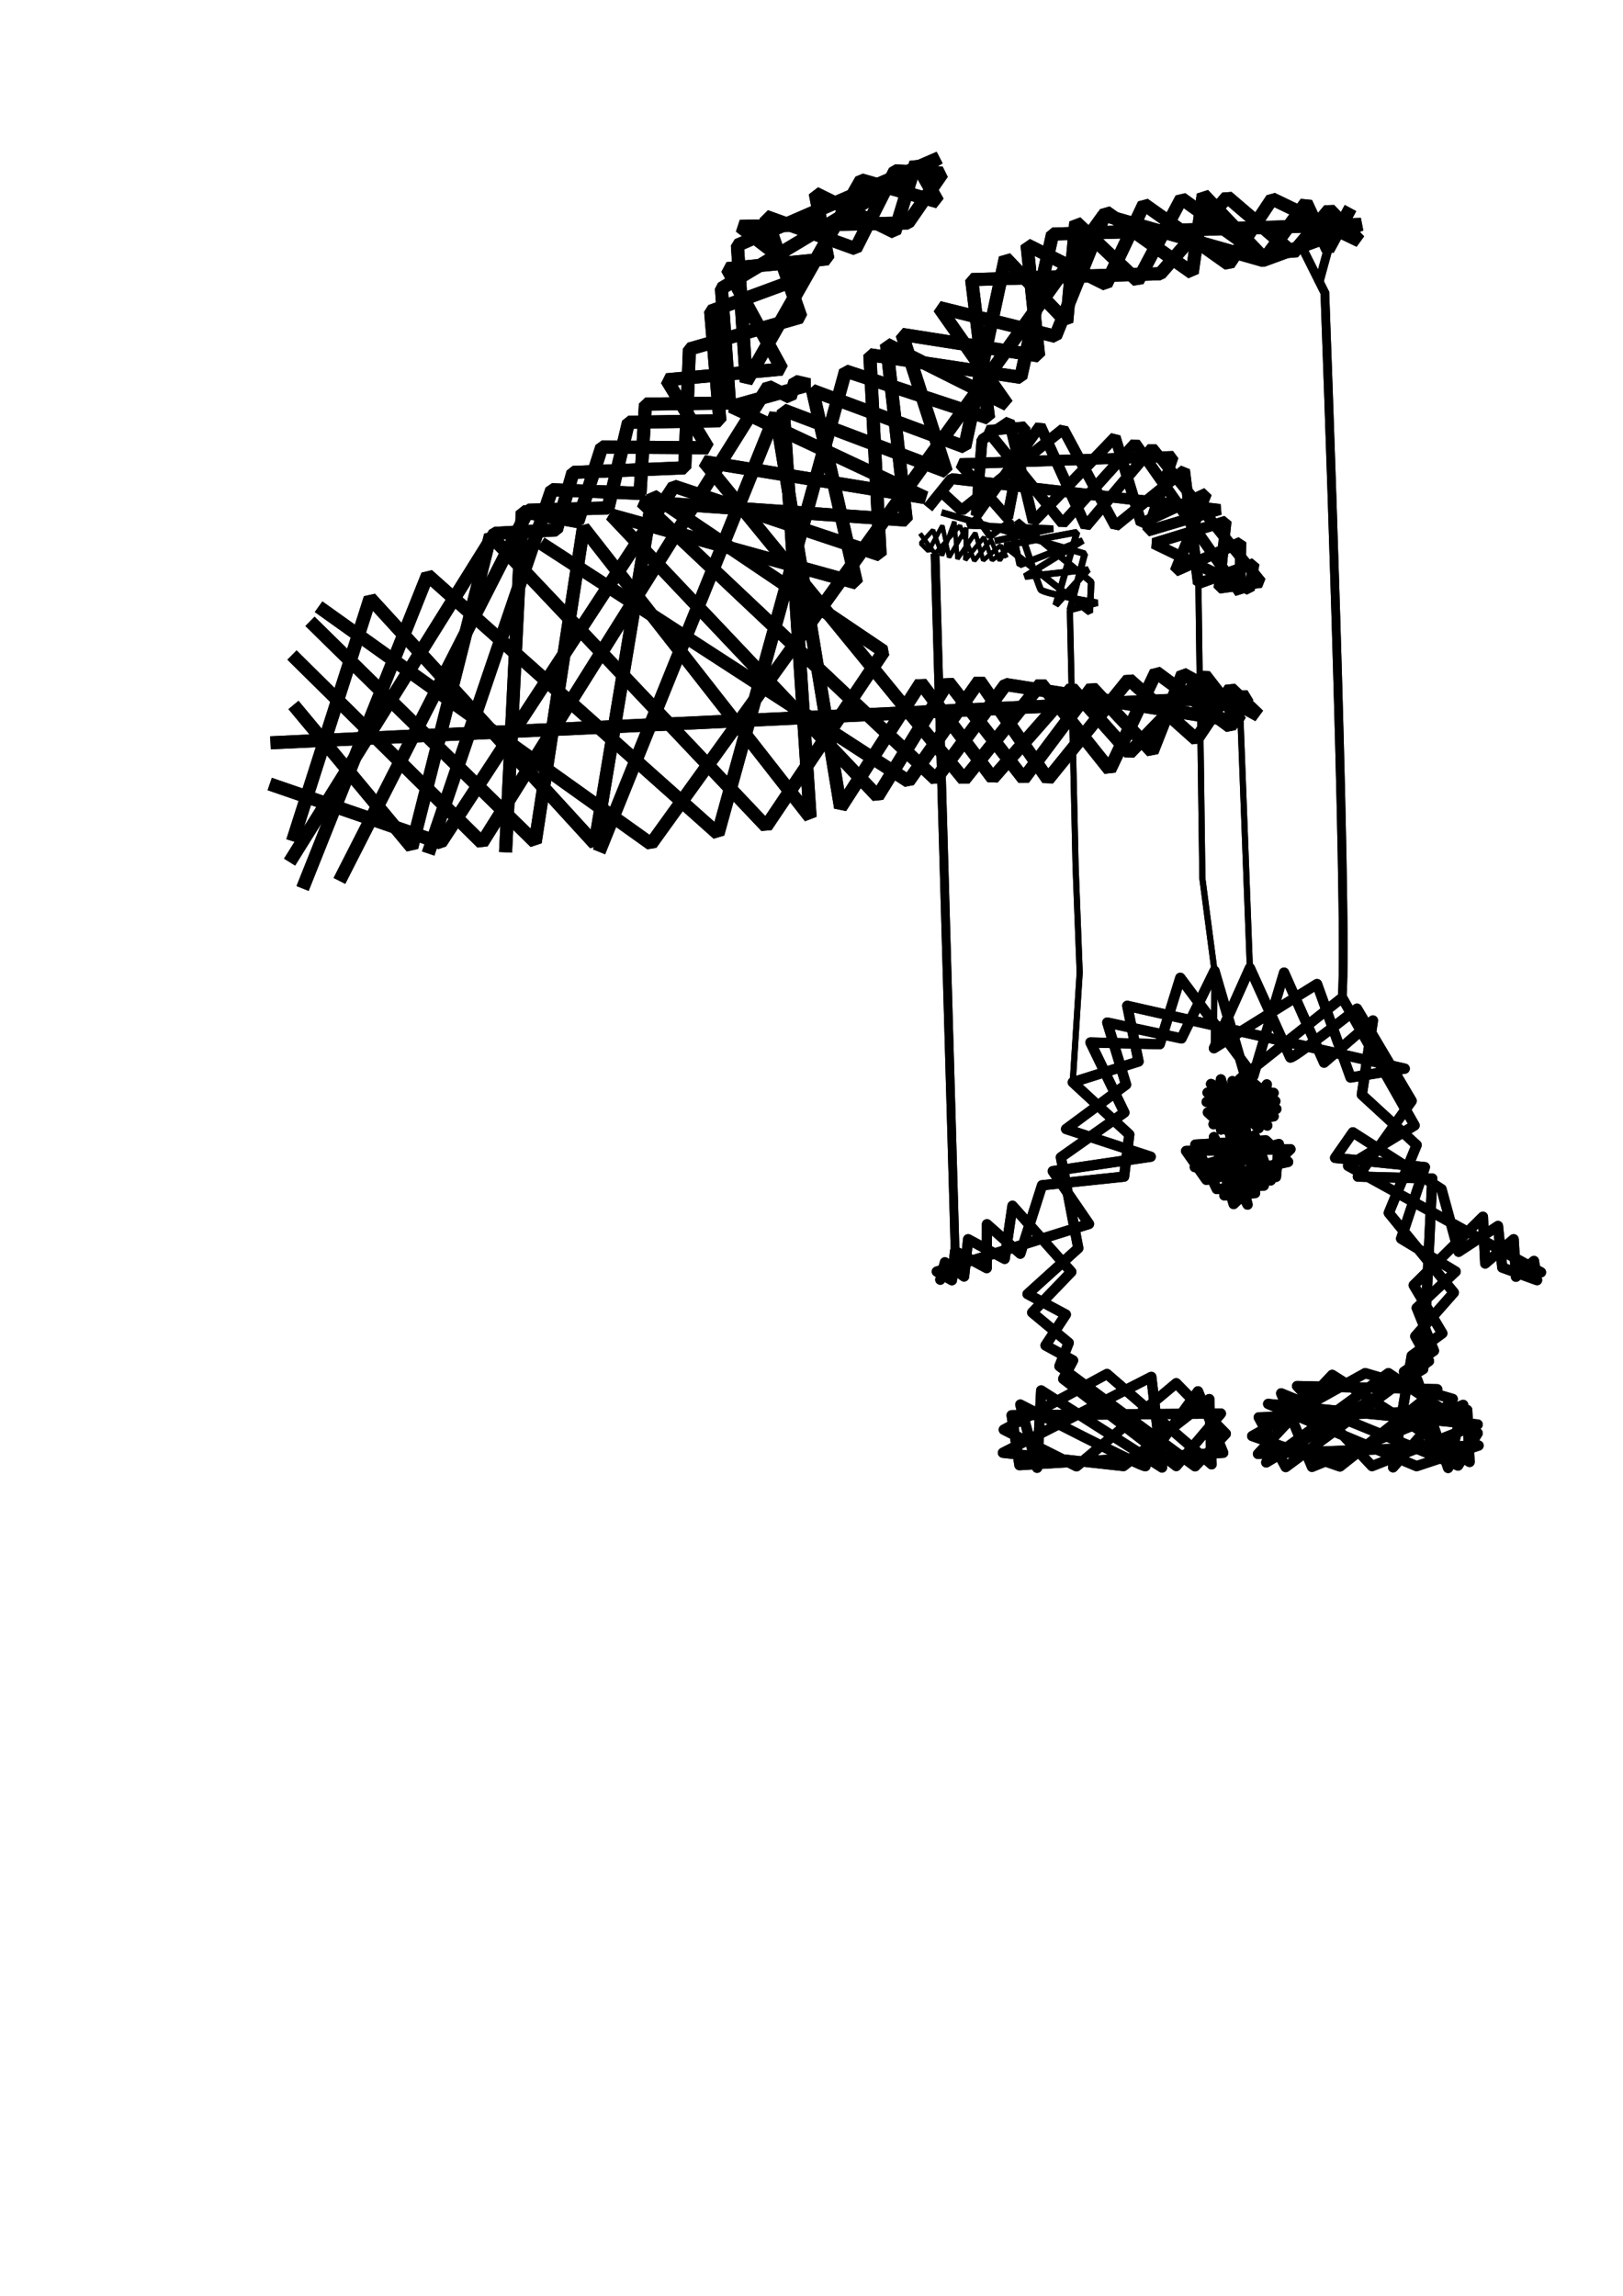 <?xml version="1.0" encoding="UTF-8" standalone="no"?>
<!-- Created with Inkscape (http://www.inkscape.org/) -->

<svg
   xmlns:dc="http://purl.org/dc/elements/1.1/"
   xmlns:cc="http://creativecommons.org/ns#"
   xmlns:rdf="http://www.w3.org/1999/02/22-rdf-syntax-ns#"
   xmlns:svg="http://www.w3.org/2000/svg"
   xmlns="http://www.w3.org/2000/svg"
   xmlns:sodipodi="http://sodipodi.sourceforge.net/DTD/sodipodi-0.dtd"
   xmlns:inkscape="http://www.inkscape.org/namespaces/inkscape"
   width="210mm"
   height="297mm"
   viewBox="0 0 744.094 1052.362"
   id="svg2"
   version="1.1"
   inkscape:version="0.92.2 2405546, 2018-03-11"
   sodipodi:docname="os_tux.svg">
  <defs
     id="defs4">
    <filter
       inkscape:collect="always"
       style="color-interpolation-filters:sRGB"
       id="filter10146"
       x="-1.173"
       width="3.347"
       y="-0.32"
       height="1.64">
      <feGaussianBlur
         inkscape:collect="always"
         stdDeviation="2.074"
         id="feGaussianBlur10148" />
    </filter>
    <filter
       inkscape:collect="always"
       style="color-interpolation-filters:sRGB"
       id="filter10150"
       x="-0.01"
       width="1.021"
       y="-0.016"
       height="1.032">
      <feGaussianBlur
         inkscape:collect="always"
         stdDeviation="2.074"
         id="feGaussianBlur10152" />
    </filter>
    <filter
       inkscape:collect="always"
       style="color-interpolation-filters:sRGB"
       id="filter10154"
       x="-0.018"
       width="1.037"
       y="-0.031"
       height="1.062">
      <feGaussianBlur
         inkscape:collect="always"
         stdDeviation="2.074"
         id="feGaussianBlur10156" />
    </filter>
    <filter
       inkscape:collect="always"
       style="color-interpolation-filters:sRGB"
       id="filter10158"
       x="-0.017"
       width="1.033"
       y="-0.015"
       height="1.031">
      <feGaussianBlur
         inkscape:collect="always"
         stdDeviation="2.074"
         id="feGaussianBlur10160" />
    </filter>
    <filter
       inkscape:collect="always"
       style="color-interpolation-filters:sRGB"
       id="filter10162"
       x="-0.014"
       width="1.027"
       y="-0.018"
       height="1.036">
      <feGaussianBlur
         inkscape:collect="always"
         stdDeviation="2.074"
         id="feGaussianBlur10164" />
    </filter>
    <filter
       inkscape:collect="always"
       style="color-interpolation-filters:sRGB"
       id="filter10166"
       x="-0.011"
       width="1.022"
       y="-0.024"
       height="1.047">
      <feGaussianBlur
         inkscape:collect="always"
         stdDeviation="2.074"
         id="feGaussianBlur10168" />
    </filter>
    <filter
       inkscape:collect="always"
       style="color-interpolation-filters:sRGB"
       id="filter10170"
       x="-0.01"
       width="1.02"
       y="-0.017"
       height="1.035">
      <feGaussianBlur
         inkscape:collect="always"
         stdDeviation="2.074"
         id="feGaussianBlur10172" />
    </filter>
    <filter
       inkscape:collect="always"
       style="color-interpolation-filters:sRGB"
       id="filter10174"
       x="-0.021"
       width="1.043"
       y="-0.016"
       height="1.031">
      <feGaussianBlur
         inkscape:collect="always"
         stdDeviation="2.074"
         id="feGaussianBlur10176" />
    </filter>
    <filter
       inkscape:collect="always"
       style="color-interpolation-filters:sRGB"
       id="filter10178"
       x="-0.016"
       width="1.033"
       y="-0.017"
       height="1.033">
      <feGaussianBlur
         inkscape:collect="always"
         stdDeviation="2.074"
         id="feGaussianBlur10180" />
    </filter>
    <filter
       inkscape:collect="always"
       style="color-interpolation-filters:sRGB"
       id="filter10182"
       x="-0.033"
       width="1.066"
       y="-0.063"
       height="1.127">
      <feGaussianBlur
         inkscape:collect="always"
         stdDeviation="2.074"
         id="feGaussianBlur10184" />
    </filter>
    <filter
       inkscape:collect="always"
       style="color-interpolation-filters:sRGB"
       id="filter10186"
       x="-0.071"
       width="1.142"
       y="-0.11"
       height="1.219">
      <feGaussianBlur
         inkscape:collect="always"
         stdDeviation="2.074"
         id="feGaussianBlur10188" />
    </filter>
    <filter
       inkscape:collect="always"
       style="color-interpolation-filters:sRGB"
       id="filter10190"
       x="-0.127"
       width="1.255"
       y="-0.278"
       height="1.556">
      <feGaussianBlur
         inkscape:collect="always"
         stdDeviation="2.074"
         id="feGaussianBlur10192" />
    </filter>
    <filter
       inkscape:collect="always"
       style="color-interpolation-filters:sRGB"
       id="filter10198"
       x="-0.212"
       width="1.423"
       y="-0.011"
       height="1.023">
      <feGaussianBlur
         inkscape:collect="always"
         stdDeviation="1.615"
         id="feGaussianBlur10200" />
    </filter>
    <filter
       inkscape:collect="always"
       style="color-interpolation-filters:sRGB"
       id="filter10202"
       x="-0.422"
       width="1.844"
       y="-0.012"
       height="1.024">
      <feGaussianBlur
         inkscape:collect="always"
         stdDeviation="1.615"
         id="feGaussianBlur10204" />
    </filter>
    <filter
       inkscape:collect="always"
       style="color-interpolation-filters:sRGB"
       id="filter10218"
       x="-0.253"
       width="1.505"
       y="-0.009"
       height="1.018">
      <feGaussianBlur
         inkscape:collect="always"
         stdDeviation="0.778"
         id="feGaussianBlur10220" />
    </filter>
    <filter
       inkscape:collect="always"
       style="color-interpolation-filters:sRGB"
       id="filter10222"
       x="-0.438"
       width="1.877"
       y="-0.017"
       height="1.033">
      <feGaussianBlur
         inkscape:collect="always"
         stdDeviation="0.778"
         id="feGaussianBlur10224" />
    </filter>
    <filter
       inkscape:collect="always"
       style="color-interpolation-filters:sRGB"
       id="filter10226"
       x="-0.415"
       width="1.83"
       y="-0.009"
       height="1.017">
      <feGaussianBlur
         inkscape:collect="always"
         stdDeviation="0.778"
         id="feGaussianBlur10228" />
    </filter>
    <filter
       inkscape:collect="always"
       style="color-interpolation-filters:sRGB"
       id="filter10232"
       x="-0.011"
       width="1.022"
       y="-0.013"
       height="1.027">
      <feGaussianBlur
         inkscape:collect="always"
         stdDeviation="1.265"
         id="feGaussianBlur10234" />
    </filter>
  </defs>
  <sodipodi:namedview
     id="base"
     pagecolor="#ffffff"
     bordercolor="#666666"
     borderopacity="1.0"
     inkscape:pageopacity="0.0"
     inkscape:pageshadow="2"
     inkscape:zoom="0.49999998"
     inkscape:cx="17.495869"
     inkscape:cy="614.56641"
     inkscape:document-units="px"
     inkscape:current-layer="layer1"
     showgrid="false"
     inkscape:window-width="1920"
     inkscape:window-height="1039"
     inkscape:window-x="1920"
     inkscape:window-y="0"
     inkscape:window-maximized="1" />
  <g
     inkscape:label="Layer 1"
     inkscape:groupmode="layer"
     id="layer1">
    <path
       inkscape:export-ydpi="144.75999"
       inkscape:export-xdpi="144.75999"
       inkscape:export-filename="/home/siqueira/Documents/Repositories/siqueira.xyz/images/icons/core_a2c2.png"
       sodipodi:nodetypes="cccccccccccccccccccccccccsccccccccccccccccccccccccccccccccccccccccccccccccccccccccccccccccccccccccccccccccscccccccccccccccccccccccccccccccccccccccccccccccccccccccccccccccccccccc"
       inkscape:connector-curvature="0"
       id="path10230"
       d="m 431.099,586.568 2.126,-7.936 8.771,6.481 1.86,-17.062 16.744,8.994 3.588,-24.337 26.976,30.289 -17.94,18.649 16.744,13.888 -4.252,10.714 62.192,45.896 14.086,-14.946 -22.724,-23.147 -45.713,38.093 -33.355,-16.798 47.308,-25.527 47.973,41.399 -1.063,-29.892 -39.335,30.686 -55.281,-6.084 68.039,-34.786 4.917,41.531 -55.414,-35.315 -1.86,35.447 -7.708,-28.966 c 0,0 57.673,29.76 57.408,28.173 -0.266,-1.587 24.053,-34.257 24.053,-34.257 l 11.561,28.173 -93.42,5.687 -3.588,-22.882 95.945,-0.794 -20.465,24.072 -51.826,-39.944 4.518,-8.465 -12.624,-6.878 9.302,-14.152 -17.541,-9.391 23.255,-21.03 -7.973,-41.664 29.102,-20.501 -15.548,-32.141 31.76,0.794 9.435,-30.421 33.488,44.97 14.086,-47.351 18.338,41.267 22.403,-19.34 -5.093,34.031 25.133,23.076 -12.768,31.105 29.81,36.527 -17.665,20.03 6.285,11.334 -65.692,48.61 -12.352,-22.776 95.585,-3.348 1.079,23.792 -63.005,-39.928 -34.019,36.241 101.134,-3.84 -28.406,9.44 -68.068,-28.521 96.068,9.43 -48.449,19.076 -34.36,-36.69 64.258,1.459 -44.578,35.402 -40.258,-13.956 51.826,-28.834 40.11,11.84 -27.337,31.324 8.537,-51.151 14.038,-10.266 -13.13,-22.05 31.735,-31.386 1.063,21.427 13.023,-11.11 1.063,17.195 8.25,-7.239 1.426,8.794 -15.944,-5.774 -1.971,-19.06 -18.041,11.824 -7.85,-28.703 -40.631,-26.052 -8.161,11.717 41.163,4.249 -10.894,32.77 25.012,15.094 -17.853,16.666 7.893,19.621 -13.74,9.633 6.158,3.813 14.086,40.286 6.91,-28.911 -69.319,28.412 -14.134,-33.702 81.107,33.096 8.991,-14.843 -40.929,-27.511 -56.017,40.925 71.963,-42.777 4.156,-87.357 -34.108,-0.871 24.666,-34.718 -25.074,-42.274 c 0,0 -30.062,23.677 -30.594,22.354 -0.532,-1.323 -18.513,-40.984 -18.513,-40.984 l -16.478,36.77 47.276,-29.424 15.369,42.851 24.824,-4.075 -127.203,-28.795 5.183,25.527 -30.166,9.523 25.913,23.94 -2.392,19.311 -37.607,3.968 -9.967,31.347 -15.282,-13.491 -0.133,20.104 -14.485,-7.804 -1.462,13.359 -6.91,-3.968 69.766,-21.824 -16.611,-24.205 44.916,-6.613 -38.803,-12.697 27.508,-20.369 -8.638,-28.437 34.019,7.275 15.149,-30.95 14.883,51.055 -9.036,21.956 -8.894,-8.152 30.937,-5.152 -10.615,-8.652 -17.713,19.231 27.547,-3.623 -28.704,-14.814 21.885,20.227 3.691,-20.04 -13.085,22.298 11.694,24.072 -21.528,1.587 -9.834,-20.369 32.285,-1.943 10.239,9.878 -37.474,8.201 -9.302,-13.227 47.84,-0.794 -26.046,25.13 -9.036,-30.686 15.415,30.95 -8.239,-33.066 21.262,20.369 1.329,-15.078 -38.538,10.581 34.817,6.084 -7.442,-20.633 -13.82,27.511 14.086,-1.058 -7.176,-48.409 -15.023,6.629 31.939,3.236 -31.533,-7.484 30.282,0.123 -24.124,16.791 -0.046,-22.998 6.113,22.75 -0.797,-21.956 15.947,20.369 -12.491,-21.427 46.838,-37.173 33.206,58.536 -30.5,18.533 88.439,48.797"
       style="fill:none;fill-rule:evenodd;stroke:#000000;stroke-width:4.688;stroke-linecap:round;stroke-linejoin:round;stroke-miterlimit:4;stroke-dasharray:none;stroke-opacity:1;filter:url(#filter10232)" />
    <path
       inkscape:connector-curvature="0"
       id="path10212"
       d="m 549.422,267.474 1.828,135.201 5.56,42.369 -0.266,35.447"
       style="fill:none;stroke:#000000;stroke-width:2.813;stroke-linecap:butt;stroke-linejoin:miter;stroke-opacity:1;stroke-miterlimit:4;stroke-dasharray:none;filter:url(#filter10218)"
       inkscape:export-filename="/home/siqueira/Documents/Repositories/siqueira.xyz/images/icons/core_a2c2.png"
       inkscape:export-xdpi="144.75999"
       inkscape:export-ydpi="144.75999" />
    <path
       inkscape:connector-curvature="0"
       id="path10214"
       d="m 568.764,330.777 4.259,112.944"
       style="fill:none;stroke:#000000;stroke-width:2.813;stroke-linecap:butt;stroke-linejoin:miter;stroke-opacity:1;stroke-miterlimit:4;stroke-dasharray:none;filter:url(#filter10222)"
       inkscape:export-filename="/home/siqueira/Documents/Repositories/siqueira.xyz/images/icons/core_a2c2.png"
       inkscape:export-xdpi="144.75999"
       inkscape:export-ydpi="144.75999" />
    <path
       inkscape:connector-curvature="0"
       id="path10216"
       d="m 490.504,279.577 2.621,117.473 1.875,48.75 -3.172,50.299"
       style="fill:none;stroke:#000000;stroke-width:2.813;stroke-linecap:butt;stroke-linejoin:miter;stroke-opacity:1;stroke-miterlimit:4;stroke-dasharray:none;filter:url(#filter10226)"
       inkscape:export-filename="/home/siqueira/Documents/Repositories/siqueira.xyz/images/icons/core_a2c2.png"
       inkscape:export-xdpi="144.75999"
       inkscape:export-ydpi="144.75999" />
    <path
       sodipodi:nodetypes="ccc"
       inkscape:connector-curvature="0"
       id="path10194"
       d="m 615.343,457.338 c 2.828,-36.062 -7.938,-323.093 -7.938,-323.093 l -9.899,-19.799"
       style="fill:none;fill-rule:evenodd;stroke:#000000;stroke-width:4;stroke-linecap:butt;stroke-linejoin:miter;stroke-miterlimit:4;stroke-dasharray:none;stroke-opacity:1;filter:url(#filter10198)"
       inkscape:export-filename="/home/siqueira/Documents/Repositories/siqueira.xyz/images/icons/core_a2c2.png"
       inkscape:export-xdpi="144.75999"
       inkscape:export-ydpi="144.75999" />
    <path
       sodipodi:nodetypes="cccc"
       inkscape:connector-curvature="0"
       id="path10196"
       d="m 437.876,573.474 -6.175,-214.703 -1.401,-48.697 -1.617,-56.212"
       style="fill:none;fill-rule:evenodd;stroke:#000000;stroke-width:4;stroke-linecap:butt;stroke-linejoin:miter;stroke-miterlimit:4;stroke-dasharray:none;stroke-opacity:1;filter:url(#filter10202)"
       inkscape:export-filename="/home/siqueira/Documents/Repositories/siqueira.xyz/images/icons/core_a2c2.png"
       inkscape:export-xdpi="144.75999"
       inkscape:export-ydpi="144.75999" />
    <path
       inkscape:connector-curvature="0"
       id="path10074"
       d="m 604.576,130.002 4.243,-15.556"
       style="fill:none;fill-rule:evenodd;stroke:#000000;stroke-width:4;stroke-linecap:butt;stroke-linejoin:miter;stroke-miterlimit:4;stroke-dasharray:none;stroke-opacity:1;filter:url(#filter10146)"
       inkscape:export-filename="/home/siqueira/Documents/Repositories/siqueira.xyz/images/icons/core_a2c2.png"
       inkscape:export-xdpi="144.75999"
       inkscape:export-ydpi="144.75999" />
    <path
       sodipodi:nodetypes="cccccccccccccccccccccccc"
       inkscape:connector-curvature="0"
       id="path10076"
       d="m 139.83,404.476 56.215,-140.891 133.113,118.617 58.504,-212.141 65.55,21.585 -7.735,-63.472 86.474,-2.707 30.698,-35.223 30.113,25.741 16.721,-19.96 13.767,14.388 -40.051,-19.256 -19.885,29.984 -38.833,-27.534 -17.403,36.727 -36.227,-18.088 5.321,50.865 -62.597,-9.814 20.256,62.85 -74.7,-28.202 12.276,186.655 -103.945,-132.759 -22.097,144.25 -101.116,-99.172"
       style="fill:none;fill-rule:evenodd;stroke:#000000;stroke-width:6;stroke-linecap:square;stroke-linejoin:bevel;stroke-miterlimit:4;stroke-dasharray:none;stroke-opacity:1;filter:url(#filter10150)"
       inkscape:export-filename="/home/siqueira/Documents/Repositories/siqueira.xyz/images/icons/core_a2c2.png"
       inkscape:export-xdpi="144.75999"
       inkscape:export-ydpi="144.75999" />
    <path
       sodipodi:nodetypes="ccccccccc"
       inkscape:connector-curvature="0"
       id="path10078"
       d="m 136.472,325.456 52.326,62.933 36.062,-143.012 126.395,133.466 53.917,-80.257 L 299.283,227.169 272.766,386.798 169.706,274.191 135.057,382.732"
       style="fill:none;fill-rule:evenodd;stroke:#000000;stroke-width:6;stroke-linecap:square;stroke-linejoin:bevel;stroke-miterlimit:4;stroke-dasharray:none;stroke-opacity:1;filter:url(#filter10154)"
       inkscape:export-filename="/home/siqueira/Documents/Repositories/siqueira.xyz/images/icons/core_a2c2.png"
       inkscape:export-xdpi="144.75999"
       inkscape:export-ydpi="144.75999" />
    <path
       sodipodi:nodetypes="cccccccccccccccccccc"
       inkscape:connector-curvature="0"
       id="path10080"
       d="m 156.978,401.117 85.206,-167.231 36.593,-1.061 9.369,-39.244 41.896,-0.707 -4.243,-50.205 43.31,-15.91 -29.875,-22.981 77.075,-1.591 15.733,-22.804 -21.744,-1.061 -18.031,35.709 -41.189,-14.849 16.087,46.139 -51.088,14.672 -2.121,54.447 -51.265,2.121 -7.601,26.34 -28.284,1.591 -92.454,148.139"
       style="fill:none;fill-rule:evenodd;stroke:#000000;stroke-width:6;stroke-linecap:square;stroke-linejoin:bevel;stroke-miterlimit:4;stroke-dasharray:none;stroke-opacity:1;filter:url(#filter10158)"
       inkscape:export-filename="/home/siqueira/Documents/Repositories/siqueira.xyz/images/icons/core_a2c2.png"
       inkscape:export-xdpi="144.75999"
       inkscape:export-ydpi="144.75999" />
    <path
       sodipodi:nodetypes="ccccccccccccccccccccccccccc"
       inkscape:connector-curvature="0"
       id="path10082"
       d="m 250.5,250.612 165.986,107.535 32.527,-46.144 31.423,45.23 37.105,-45.833 30.923,27.552 15.703,-23.37 12.831,12.349 -34.752,-19.024 -14.039,35.641 -27.577,-29.345 -31.32,41.78 -34.588,-44.419 -32.38,52.49 -122.226,-129.004 112.534,31.173 -20.11,-88.199 69.754,25.87 18.635,-86.703 28.116,29.488 4.182,-45.894 28.366,27.009 20.07,-37.805 38.287,27.47 18.842,-25.534 10.024,21.52 8.921,-16.445"
       style="fill:none;fill-rule:evenodd;stroke:#000000;stroke-width:6;stroke-linecap:square;stroke-linejoin:bevel;stroke-miterlimit:4;stroke-dasharray:none;stroke-opacity:1;filter:url(#filter10162)"
       inkscape:export-filename="/home/siqueira/Documents/Repositories/siqueira.xyz/images/icons/core_a2c2.png"
       inkscape:export-xdpi="144.75999"
       inkscape:export-ydpi="144.75999" />
    <path
       sodipodi:nodetypes="cccccccccccccccc"
       inkscape:connector-curvature="0"
       id="path10084"
       d="m 136,302.362 85,84 131.25,-209.25 10,5 2.25,-7.25 6.5,1.5 -35.75,10 89,41.75 -101.5,-16.5 119.25,145.75 35.25,-44 31.5,39.5 21.25,-44.75 34,25 8,-13.75 -445,21"
       style="fill:none;fill-rule:evenodd;stroke:#000000;stroke-width:6;stroke-linecap:square;stroke-linejoin:bevel;stroke-miterlimit:4;stroke-dasharray:none;stroke-opacity:1;filter:url(#filter10166)"
       inkscape:export-filename="/home/siqueira/Documents/Repositories/siqueira.xyz/images/icons/core_a2c2.png"
       inkscape:export-xdpi="144.75999"
       inkscape:export-ydpi="144.75999" />
    <path
       sodipodi:nodetypes="cccccccccccc"
       inkscape:connector-curvature="0"
       id="path10086"
       d="m 148.5,279.862 150,107 L 506.061,98.6 579,119.362 l 45,-16.5 -141.439,4.445 -14.591,65.672 -69.172,-10.348 4.702,91.732 -94.5,-31.5 -107,163.5 -75.5,-26"
       style="fill:none;fill-rule:evenodd;stroke:#000000;stroke-width:6;stroke-linecap:square;stroke-linejoin:bevel;stroke-miterlimit:4;stroke-dasharray:none;stroke-opacity:1;filter:url(#filter10170)"
       inkscape:export-filename="/home/siqueira/Documents/Repositories/siqueira.xyz/images/icons/core_a2c2.png"
       inkscape:export-xdpi="144.75999"
       inkscape:export-ydpi="144.75999" />
    <path
       sodipodi:nodetypes="ccccccccccccccccccccccc"
       inkscape:connector-curvature="0"
       id="path10088"
       d="m 231.931,387.682 7.528,-153.149 25.456,4.571 10.985,-34.184 48.662,0.328 -18.92,-31.156 52.861,-4.907 -25.12,-46.04 46.169,-4.5 -5.786,-30.105 36.391,17.92 9.692,-31.855 10.149,17.92 -35.184,-10.056 -52.662,92.581 -4.071,-62.64 92.545,-40.098 -99.866,59.897 3.7,52.533 -38.555,0.5 -2.457,40.926 -40.469,-1.7 -55.697,163.92"
       style="fill:none;fill-rule:evenodd;stroke:#000000;stroke-width:6;stroke-linecap:square;stroke-linejoin:bevel;stroke-miterlimit:4;stroke-dasharray:none;stroke-opacity:1;filter:url(#filter10174)"
       inkscape:export-filename="/home/siqueira/Documents/Repositories/siqueira.xyz/images/icons/core_a2c2.png"
       inkscape:export-xdpi="144.75999"
       inkscape:export-ydpi="144.75999" />
    <path
       sodipodi:nodetypes="ccccccccccccccccccccc"
       inkscape:connector-curvature="0"
       id="path10090"
       d="m 275.772,387.682 79.903,-197.99 29.698,180.476 36.812,-57.147 32.941,43.712 36.234,-41.255 26.448,29.691 34.484,-35.641 16.471,21.249 -107.687,-17.006 -32.07,43.419 -134.85,-127.193 121.329,8.399 -9.064,-80.646 55.319,27.698 -31.191,-44.462 53.319,13.178 23.127,-57.104 39.598,28.034 5.071,-35.934 26.206,27.527"
       style="fill:none;fill-rule:evenodd;stroke:#000000;stroke-width:6;stroke-linecap:square;stroke-linejoin:bevel;stroke-miterlimit:4;stroke-dasharray:none;stroke-opacity:1;filter:url(#filter10178)"
       inkscape:export-filename="/home/siqueira/Documents/Repositories/siqueira.xyz/images/icons/core_a2c2.png"
       inkscape:export-xdpi="144.75999"
       inkscape:export-ydpi="144.75999" />
    <path
       sodipodi:nodetypes="cccccccccccccccccccccccccccccccccccc"
       inkscape:connector-curvature="0"
       id="path10092"
       d="m 431.589,225.426 9.314,8.521 46.544,-37.305 23.917,44.501 31.695,-25.741 6.364,52.072 25.495,-9.149 -2.161,11.978 -43.837,-21.213 33.187,-10.189 -3.207,30.691 19.306,-2.661 -49.997,-61.682 -30.406,36.062 -20.92,-46.165 -29.284,41.051 2.621,-34.605 12.513,-8.403 11.028,46.001 37.477,-38.891 12.021,39.598 29.906,-13.849 -14.349,35.77 30.031,-13.267 -0.332,23.167 -48.083,-68.589 -33.234,36.77 -34.52,-42.512 17.299,-1.7 -8.067,41.676 -21.795,-24.792 97.741,-3.328 -11.767,34.191 33.234,-9.899 -123.037,-14.142 -9.232,11.435"
       style="fill:none;fill-rule:evenodd;stroke:#000000;stroke-width:5;stroke-linecap:square;stroke-linejoin:bevel;stroke-miterlimit:4;stroke-dasharray:none;stroke-opacity:1;filter:url(#filter10182)"
       inkscape:export-filename="/home/siqueira/Documents/Repositories/siqueira.xyz/images/icons/core_a2c2.png"
       inkscape:export-xdpi="144.75999"
       inkscape:export-ydpi="144.75999" />
    <path
       sodipodi:nodetypes="ccccccccccccccccccccc"
       inkscape:connector-curvature="0"
       id="path10094"
       d="m 433.103,235.3 64.222,18.531 -6.821,25.745 12.603,-3.264 c 0,0 -24.892,-4.286 -25.952,-6.053 -1.061,-1.768 -10.817,-31.423 -10.817,-31.423 l 33.941,27.931 -0.625,13.974 -38.973,-30.591 33.066,-6.196 -9.732,33.42 14.849,-16.263 -28.991,3.182 26.559,-16.531 -28.866,11.206 -4.411,-20.131 -9.192,7.071 -6.01,-8.485 -4.114,3.432 38.977,1.457 -25.317,5.364"
       style="fill:none;fill-rule:evenodd;stroke:#000000;stroke-width:3;stroke-linecap:square;stroke-linejoin:bevel;stroke-miterlimit:4;stroke-dasharray:none;stroke-opacity:1;filter:url(#filter10186)"
       inkscape:export-filename="/home/siqueira/Documents/Repositories/siqueira.xyz/images/icons/core_a2c2.png"
       inkscape:export-xdpi="144.75999"
       inkscape:export-ydpi="144.75999" />
    <path
       sodipodi:nodetypes="ccccccccccccccccccccccc"
       inkscape:connector-curvature="0"
       id="path10096"
       d="m 422.408,245.377 6.276,8.485 11.402,-12.905 6.629,16.087 7.601,-9.546 4.022,9.413 2.873,-4.464 -6.408,4.331 -3.668,-10.518 -8.574,10.43 0.442,-14.672 -7.867,13.435 -3.094,-14.496 -6.364,11.667 -3.536,-3.536 5.613,-6.099 4.154,11.579 5.613,-15.424 1.458,17.015 8.176,-11.844 3.624,12.551 7.955,-6.894 2.298,4.773"
       style="fill:none;fill-rule:evenodd;stroke:#000000;stroke-width:2;stroke-linecap:square;stroke-linejoin:bevel;stroke-miterlimit:4;stroke-dasharray:none;stroke-opacity:1;filter:url(#filter10190)"
       inkscape:export-filename="/home/siqueira/Documents/Repositories/siqueira.xyz/images/icons/core_a2c2.png"
       inkscape:export-xdpi="144.75999"
       inkscape:export-ydpi="144.75999" />
    <path
       style="fill:none;fill-rule:evenodd;stroke:#000000;stroke-width:4;stroke-linecap:butt;stroke-linejoin:miter;stroke-miterlimit:4;stroke-dasharray:none;stroke-opacity:1"
       d="m 615.343,457.338 c 2.828,-36.062 -7.938,-323.093 -7.938,-323.093 l -9.899,-19.799"
       id="path4280"
       inkscape:connector-curvature="0"
       sodipodi:nodetypes="ccc"
       inkscape:export-filename="/home/siqueira/Documents/Repositories/siqueira.xyz/images/icons/core_a2c2.png"
       inkscape:export-xdpi="144.75999"
       inkscape:export-ydpi="144.75999" />
    <path
       style="fill:none;fill-rule:evenodd;stroke:#000000;stroke-width:4;stroke-linecap:butt;stroke-linejoin:miter;stroke-miterlimit:4;stroke-dasharray:none;stroke-opacity:1"
       d="m 604.576,130.002 4.243,-15.556"
       id="path4282"
       inkscape:connector-curvature="0"
       inkscape:export-filename="/home/siqueira/Documents/Repositories/siqueira.xyz/images/icons/core_a2c2.png"
       inkscape:export-xdpi="144.75999"
       inkscape:export-ydpi="144.75999" />
    <path
       style="fill:none;fill-rule:evenodd;stroke:#000000;stroke-width:4;stroke-linecap:butt;stroke-linejoin:miter;stroke-miterlimit:4;stroke-dasharray:none;stroke-opacity:1"
       d="m 437.876,573.474 -6.175,-214.703 -1.401,-48.697 -1.617,-56.212"
       id="path4284"
       inkscape:connector-curvature="0"
       sodipodi:nodetypes="cccc"
       inkscape:export-filename="/home/siqueira/Documents/Repositories/siqueira.xyz/images/icons/core_a2c2.png"
       inkscape:export-xdpi="144.75999"
       inkscape:export-ydpi="144.75999" />
    <path
       style="fill:none;fill-rule:evenodd;stroke:#000000;stroke-width:6;stroke-linecap:square;stroke-linejoin:bevel;stroke-miterlimit:4;stroke-dasharray:none;stroke-opacity:1"
       d="m 139.83,404.476 56.215,-140.891 133.113,118.617 58.504,-212.141 65.55,21.585 -7.735,-63.472 86.474,-2.707 30.698,-35.223 30.113,25.741 16.721,-19.96 13.767,14.388 -40.051,-19.256 -19.885,29.984 -38.833,-27.534 -17.403,36.727 -36.227,-18.088 5.321,50.865 -62.597,-9.814 20.256,62.85 -74.7,-28.202 12.276,186.655 -103.945,-132.759 -22.097,144.25 -101.116,-99.172"
       id="path4307"
       inkscape:connector-curvature="0"
       sodipodi:nodetypes="cccccccccccccccccccccccc"
       inkscape:export-filename="/home/siqueira/Documents/Repositories/siqueira.xyz/images/icons/core_a2c2.png"
       inkscape:export-xdpi="144.75999"
       inkscape:export-ydpi="144.75999" />
    <path
       style="fill:none;fill-rule:evenodd;stroke:#000000;stroke-width:6;stroke-linecap:square;stroke-linejoin:bevel;stroke-miterlimit:4;stroke-dasharray:none;stroke-opacity:1"
       d="m 136.472,325.456 52.326,62.933 36.062,-143.012 126.395,133.466 53.917,-80.257 L 299.283,227.169 272.766,386.798 169.706,274.191 135.057,382.732"
       id="path4309"
       inkscape:connector-curvature="0"
       sodipodi:nodetypes="ccccccccc"
       inkscape:export-filename="/home/siqueira/Documents/Repositories/siqueira.xyz/images/icons/core_a2c2.png"
       inkscape:export-xdpi="144.75999"
       inkscape:export-ydpi="144.75999" />
    <path
       style="fill:none;fill-rule:evenodd;stroke:#000000;stroke-width:6;stroke-linecap:square;stroke-linejoin:bevel;stroke-miterlimit:4;stroke-dasharray:none;stroke-opacity:1"
       d="m 156.978,401.117 85.206,-167.231 36.593,-1.061 9.369,-39.244 41.896,-0.707 -4.243,-50.205 43.31,-15.91 -29.875,-22.981 77.075,-1.591 15.733,-22.804 -21.744,-1.061 -18.031,35.709 -41.189,-14.849 16.087,46.139 -51.088,14.672 -2.121,54.447 -51.265,2.121 -7.601,26.34 -28.284,1.591 -92.454,148.139"
       id="path4311"
       inkscape:connector-curvature="0"
       sodipodi:nodetypes="cccccccccccccccccccc"
       inkscape:export-filename="/home/siqueira/Documents/Repositories/siqueira.xyz/images/icons/core_a2c2.png"
       inkscape:export-xdpi="144.75999"
       inkscape:export-ydpi="144.75999" />
    <path
       style="fill:none;fill-rule:evenodd;stroke:#000000;stroke-width:6;stroke-linecap:square;stroke-linejoin:bevel;stroke-miterlimit:4;stroke-dasharray:none;stroke-opacity:1"
       d="m 250.5,250.612 165.986,107.535 32.527,-46.144 31.423,45.23 37.105,-45.833 30.923,27.552 15.703,-23.37 12.831,12.349 -34.752,-19.024 -14.039,35.641 -27.577,-29.345 -31.32,41.78 -34.588,-44.419 -32.38,52.49 -122.226,-129.004 112.534,31.173 -20.11,-88.199 69.754,25.87 18.635,-86.703 28.116,29.488 4.182,-45.894 28.366,27.009 20.07,-37.805 38.287,27.47 18.842,-25.534 10.024,21.52 8.921,-16.445"
       id="path4313"
       inkscape:connector-curvature="0"
       sodipodi:nodetypes="ccccccccccccccccccccccccccc"
       inkscape:export-filename="/home/siqueira/Documents/Repositories/siqueira.xyz/images/icons/core_a2c2.png"
       inkscape:export-xdpi="144.75999"
       inkscape:export-ydpi="144.75999" />
    <path
       style="fill:none;fill-rule:evenodd;stroke:#000000;stroke-width:6;stroke-linecap:square;stroke-linejoin:bevel;stroke-miterlimit:4;stroke-dasharray:none;stroke-opacity:1"
       d="m 136,302.362 85,84 131.25,-209.25 10,5 2.25,-7.25 6.5,1.5 -35.75,10 89,41.75 -101.5,-16.5 119.25,145.75 35.25,-44 31.5,39.5 21.25,-44.75 34,25 8,-13.75 -445,21"
       id="path4155"
       inkscape:connector-curvature="0"
       sodipodi:nodetypes="cccccccccccccccc"
       inkscape:export-filename="/home/siqueira/Documents/Repositories/siqueira.xyz/images/icons/core_a2c2.png"
       inkscape:export-xdpi="144.75999"
       inkscape:export-ydpi="144.75999" />
    <path
       style="fill:none;fill-rule:evenodd;stroke:#000000;stroke-width:6;stroke-linecap:square;stroke-linejoin:bevel;stroke-miterlimit:4;stroke-dasharray:none;stroke-opacity:1"
       d="m 148.5,279.862 150,107 L 506.061,98.6 579,119.362 l 45,-16.5 -141.439,4.445 -14.591,65.672 -69.172,-10.348 4.702,91.732 -94.5,-31.5 -107,163.5 -75.5,-26"
       id="path4157"
       inkscape:connector-curvature="0"
       sodipodi:nodetypes="cccccccccccc"
       inkscape:export-filename="/home/siqueira/Documents/Repositories/siqueira.xyz/images/icons/core_a2c2.png"
       inkscape:export-xdpi="144.75999"
       inkscape:export-ydpi="144.75999" />
    <path
       style="fill:none;fill-rule:evenodd;stroke:#000000;stroke-width:6;stroke-linecap:square;stroke-linejoin:bevel;stroke-miterlimit:4;stroke-dasharray:none;stroke-opacity:1"
       d="m 231.931,387.682 7.528,-153.149 25.456,4.571 10.985,-34.184 48.662,0.328 -18.92,-31.156 52.861,-4.907 -25.12,-46.04 46.169,-4.5 -5.786,-30.105 36.391,17.92 9.692,-31.855 10.149,17.92 -35.184,-10.056 -52.662,92.581 -4.071,-62.64 92.545,-40.098 -99.866,59.897 3.7,52.533 -38.555,0.5 -2.457,40.926 -40.469,-1.7 -55.697,163.92"
       id="path4159"
       inkscape:connector-curvature="0"
       sodipodi:nodetypes="ccccccccccccccccccccccc"
       inkscape:export-filename="/home/siqueira/Documents/Repositories/siqueira.xyz/images/icons/core_a2c2.png"
       inkscape:export-xdpi="144.75999"
       inkscape:export-ydpi="144.75999" />
    <path
       style="fill:none;fill-rule:evenodd;stroke:#000000;stroke-width:6;stroke-linecap:square;stroke-linejoin:bevel;stroke-miterlimit:4;stroke-dasharray:none;stroke-opacity:1"
       d="m 275.772,387.682 79.903,-197.99 29.698,180.476 36.812,-57.147 32.941,43.712 36.234,-41.255 26.448,29.691 34.484,-35.641 16.471,21.249 -107.687,-17.006 -32.07,43.419 -134.85,-127.193 121.329,8.399 -9.064,-80.646 55.319,27.698 -31.191,-44.462 53.319,13.178 23.127,-57.104 39.598,28.034 5.071,-35.934 26.206,27.527"
       id="path4161"
       inkscape:connector-curvature="0"
       sodipodi:nodetypes="ccccccccccccccccccccc"
       inkscape:export-filename="/home/siqueira/Documents/Repositories/siqueira.xyz/images/icons/core_a2c2.png"
       inkscape:export-xdpi="144.75999"
       inkscape:export-ydpi="144.75999" />
    <path
       style="fill:none;fill-rule:evenodd;stroke:#000000;stroke-width:5;stroke-linecap:square;stroke-linejoin:bevel;stroke-miterlimit:4;stroke-dasharray:none;stroke-opacity:1"
       d="m 431.589,225.426 9.314,8.521 46.544,-37.305 23.917,44.501 31.695,-25.741 6.364,52.072 25.495,-9.149 -2.161,11.978 -43.837,-21.213 33.187,-10.189 -3.207,30.691 19.306,-2.661 -49.997,-61.682 -30.406,36.062 -20.92,-46.165 -29.284,41.051 2.621,-34.605 12.513,-8.403 11.028,46.001 37.477,-38.891 12.021,39.598 29.906,-13.849 -14.349,35.77 30.031,-13.267 -0.332,23.167 -48.083,-68.589 -33.234,36.77 -34.52,-42.512 17.299,-1.7 -8.067,41.676 -21.795,-24.792 97.741,-3.328 -11.767,34.191 33.234,-9.899 -123.037,-14.142 -9.232,11.435"
       id="path4163"
       inkscape:connector-curvature="0"
       sodipodi:nodetypes="cccccccccccccccccccccccccccccccccccc"
       inkscape:export-filename="/home/siqueira/Documents/Repositories/siqueira.xyz/images/icons/core_a2c2.png"
       inkscape:export-xdpi="144.75999"
       inkscape:export-ydpi="144.75999" />
    <path
       style="fill:none;fill-rule:evenodd;stroke:#000000;stroke-width:3;stroke-linecap:square;stroke-linejoin:bevel;stroke-miterlimit:4;stroke-dasharray:none;stroke-opacity:1"
       d="m 433.103,235.3 64.222,18.531 -6.821,25.745 12.603,-3.264 c 0,0 -24.892,-4.286 -25.952,-6.053 -1.061,-1.768 -10.817,-31.423 -10.817,-31.423 l 33.941,27.931 -0.625,13.974 -38.973,-30.591 33.066,-6.196 -9.732,33.42 14.849,-16.263 -28.991,3.182 26.559,-16.531 -28.866,11.206 -4.411,-20.131 -9.192,7.071 -6.01,-8.485 -4.114,3.432 38.977,1.457 -25.317,5.364"
       id="path4167"
       inkscape:connector-curvature="0"
       sodipodi:nodetypes="ccccccccccccccccccccc"
       inkscape:export-filename="/home/siqueira/Documents/Repositories/siqueira.xyz/images/icons/core_a2c2.png"
       inkscape:export-xdpi="144.75999"
       inkscape:export-ydpi="144.75999" />
    <path
       style="fill:none;fill-rule:evenodd;stroke:#000000;stroke-width:2;stroke-linecap:square;stroke-linejoin:bevel;stroke-miterlimit:4;stroke-dasharray:none;stroke-opacity:1"
       d="m 422.408,245.377 6.276,8.485 11.402,-12.905 6.629,16.087 7.601,-9.546 4.022,9.413 2.873,-4.464 -6.408,4.331 -3.668,-10.518 -8.574,10.43 0.442,-14.672 -7.867,13.435 -3.094,-14.496 -6.364,11.667 -3.536,-3.536 5.613,-6.099 4.154,11.579 5.613,-15.424 1.458,17.015 8.176,-11.844 3.624,12.551 7.955,-6.894 2.298,4.773"
       id="path4169"
       inkscape:connector-curvature="0"
       sodipodi:nodetypes="ccccccccccccccccccccccc"
       inkscape:export-filename="/home/siqueira/Documents/Repositories/siqueira.xyz/images/icons/core_a2c2.png"
       inkscape:export-xdpi="144.75999"
       inkscape:export-ydpi="144.75999" />
    <path
       style="fill:none;fill-rule:evenodd;stroke:#000000;stroke-width:4.688;stroke-linecap:round;stroke-linejoin:round;stroke-miterlimit:4;stroke-dasharray:none;stroke-opacity:1"
       d="m 431.099,586.568 2.126,-7.936 8.771,6.481 1.86,-17.062 16.744,8.994 3.588,-24.337 26.976,30.289 -17.94,18.649 16.744,13.888 -4.252,10.714 62.192,45.896 14.086,-14.946 -22.724,-23.147 -45.713,38.093 -33.355,-16.798 47.308,-25.527 47.973,41.399 -1.063,-29.892 -39.335,30.686 -55.281,-6.084 68.039,-34.786 4.917,41.531 -55.414,-35.315 -1.86,35.447 -7.708,-28.966 c 0,0 57.673,29.76 57.408,28.173 -0.266,-1.587 24.053,-34.257 24.053,-34.257 l 11.561,28.173 -93.42,5.687 -3.588,-22.882 95.945,-0.794 -20.465,24.072 -51.826,-39.944 4.518,-8.465 -12.624,-6.878 9.302,-14.152 -17.541,-9.391 23.255,-21.03 -7.973,-41.664 29.102,-20.501 -15.548,-32.141 31.76,0.794 9.435,-30.421 33.488,44.97 14.086,-47.351 18.338,41.267 22.403,-19.34 -5.093,34.031 25.133,23.076 -12.768,31.105 29.81,36.527 -17.665,20.03 6.285,11.334 -65.692,48.61 -12.352,-22.776 95.585,-3.348 1.079,23.792 -63.005,-39.928 -34.019,36.241 101.134,-3.84 -28.406,9.44 -68.068,-28.521 96.068,9.43 -48.449,19.076 -34.36,-36.69 64.258,1.459 -44.578,35.402 -40.258,-13.956 51.826,-28.834 40.11,11.84 -27.337,31.324 8.537,-51.151 14.038,-10.266 -13.13,-22.05 31.735,-31.386 1.063,21.427 13.023,-11.11 1.063,17.195 8.25,-7.239 1.426,8.794 -15.944,-5.774 -1.971,-19.06 -18.041,11.824 -7.85,-28.703 -40.631,-26.052 -8.161,11.717 41.163,4.249 -10.894,32.77 25.012,15.094 -17.853,16.666 7.893,19.621 -13.74,9.633 6.158,3.813 14.086,40.286 6.91,-28.911 -69.319,28.412 -14.134,-33.702 81.107,33.096 8.991,-14.843 -40.929,-27.511 -56.017,40.925 71.963,-42.777 4.156,-87.357 -34.108,-0.871 24.666,-34.718 -25.074,-42.274 c 0,0 -30.062,23.677 -30.594,22.354 -0.532,-1.323 -18.513,-40.984 -18.513,-40.984 l -16.478,36.77 47.276,-29.424 15.369,42.851 24.824,-4.075 -127.203,-28.795 5.183,25.527 -30.166,9.523 25.913,23.94 -2.392,19.311 -37.607,3.968 -9.967,31.347 -15.282,-13.491 -0.133,20.104 -14.485,-7.804 -1.462,13.359 -6.91,-3.968 69.766,-21.824 -16.611,-24.205 44.916,-6.613 -38.803,-12.697 27.508,-20.369 -8.638,-28.437 34.019,7.275 15.149,-30.95 14.883,51.055 -9.036,21.956 -8.894,-8.152 30.937,-5.152 -10.615,-8.652 -17.713,19.231 27.547,-3.623 -28.704,-14.814 21.885,20.227 3.691,-20.04 -13.085,22.298 11.694,24.072 -21.528,1.587 -9.834,-20.369 32.285,-1.943 10.239,9.878 -37.474,8.201 -9.302,-13.227 47.84,-0.794 -26.046,25.13 -9.036,-30.686 15.415,30.95 -8.239,-33.066 21.262,20.369 1.329,-15.078 -38.538,10.581 34.817,6.084 -7.442,-20.633 -13.82,27.511 14.086,-1.058 -7.176,-48.409 -15.023,6.629 31.939,3.236 -31.533,-7.484 30.282,0.123 -24.124,16.791 -0.046,-22.998 6.113,22.75 -0.797,-21.956 15.947,20.369 -12.491,-21.427 46.838,-37.173 33.206,58.536 -30.5,18.533 88.439,48.797"
       id="path4281"
       inkscape:connector-curvature="0"
       sodipodi:nodetypes="cccccccccccccccccccccccccsccccccccccccccccccccccccccccccccccccccccccccccccccccccccccccccccccccccccccccccccscccccccccccccccccccccccccccccccccccccccccccccccccccccccccccccccccccccc"
       inkscape:export-filename="/home/siqueira/Documents/Repositories/siqueira.xyz/images/icons/core_a2c2.png"
       inkscape:export-xdpi="144.75999"
       inkscape:export-ydpi="144.75999" />
    <path
       style="fill:none;stroke:#000000;stroke-width:2.813;stroke-linecap:butt;stroke-linejoin:miter;stroke-opacity:1;stroke-miterlimit:4;stroke-dasharray:none"
       d="m 549.422,267.474 1.828,135.201 5.56,42.369 -0.266,35.447"
       id="path10206"
       inkscape:connector-curvature="0"
       inkscape:export-filename="/home/siqueira/Documents/Repositories/siqueira.xyz/images/icons/core_a2c2.png"
       inkscape:export-xdpi="144.75999"
       inkscape:export-ydpi="144.75999" />
    <path
       style="fill:none;stroke:#000000;stroke-width:2.813;stroke-linecap:butt;stroke-linejoin:miter;stroke-opacity:1;stroke-miterlimit:4;stroke-dasharray:none"
       d="m 568.764,330.777 4.259,112.944"
       id="path10208"
       inkscape:connector-curvature="0"
       inkscape:export-filename="/home/siqueira/Documents/Repositories/siqueira.xyz/images/icons/core_a2c2.png"
       inkscape:export-xdpi="144.75999"
       inkscape:export-ydpi="144.75999" />
    <path
       style="fill:none;stroke:#000000;stroke-width:2.813;stroke-linecap:butt;stroke-linejoin:miter;stroke-opacity:1;stroke-miterlimit:4;stroke-dasharray:none"
       d="m 490.504,279.577 2.621,117.473 1.875,48.75 -3.172,50.299"
       id="path10210"
       inkscape:connector-curvature="0"
       inkscape:export-filename="/home/siqueira/Documents/Repositories/siqueira.xyz/images/icons/core_a2c2.png"
       inkscape:export-xdpi="144.75999"
       inkscape:export-ydpi="144.75999" />
  </g>
</svg>
